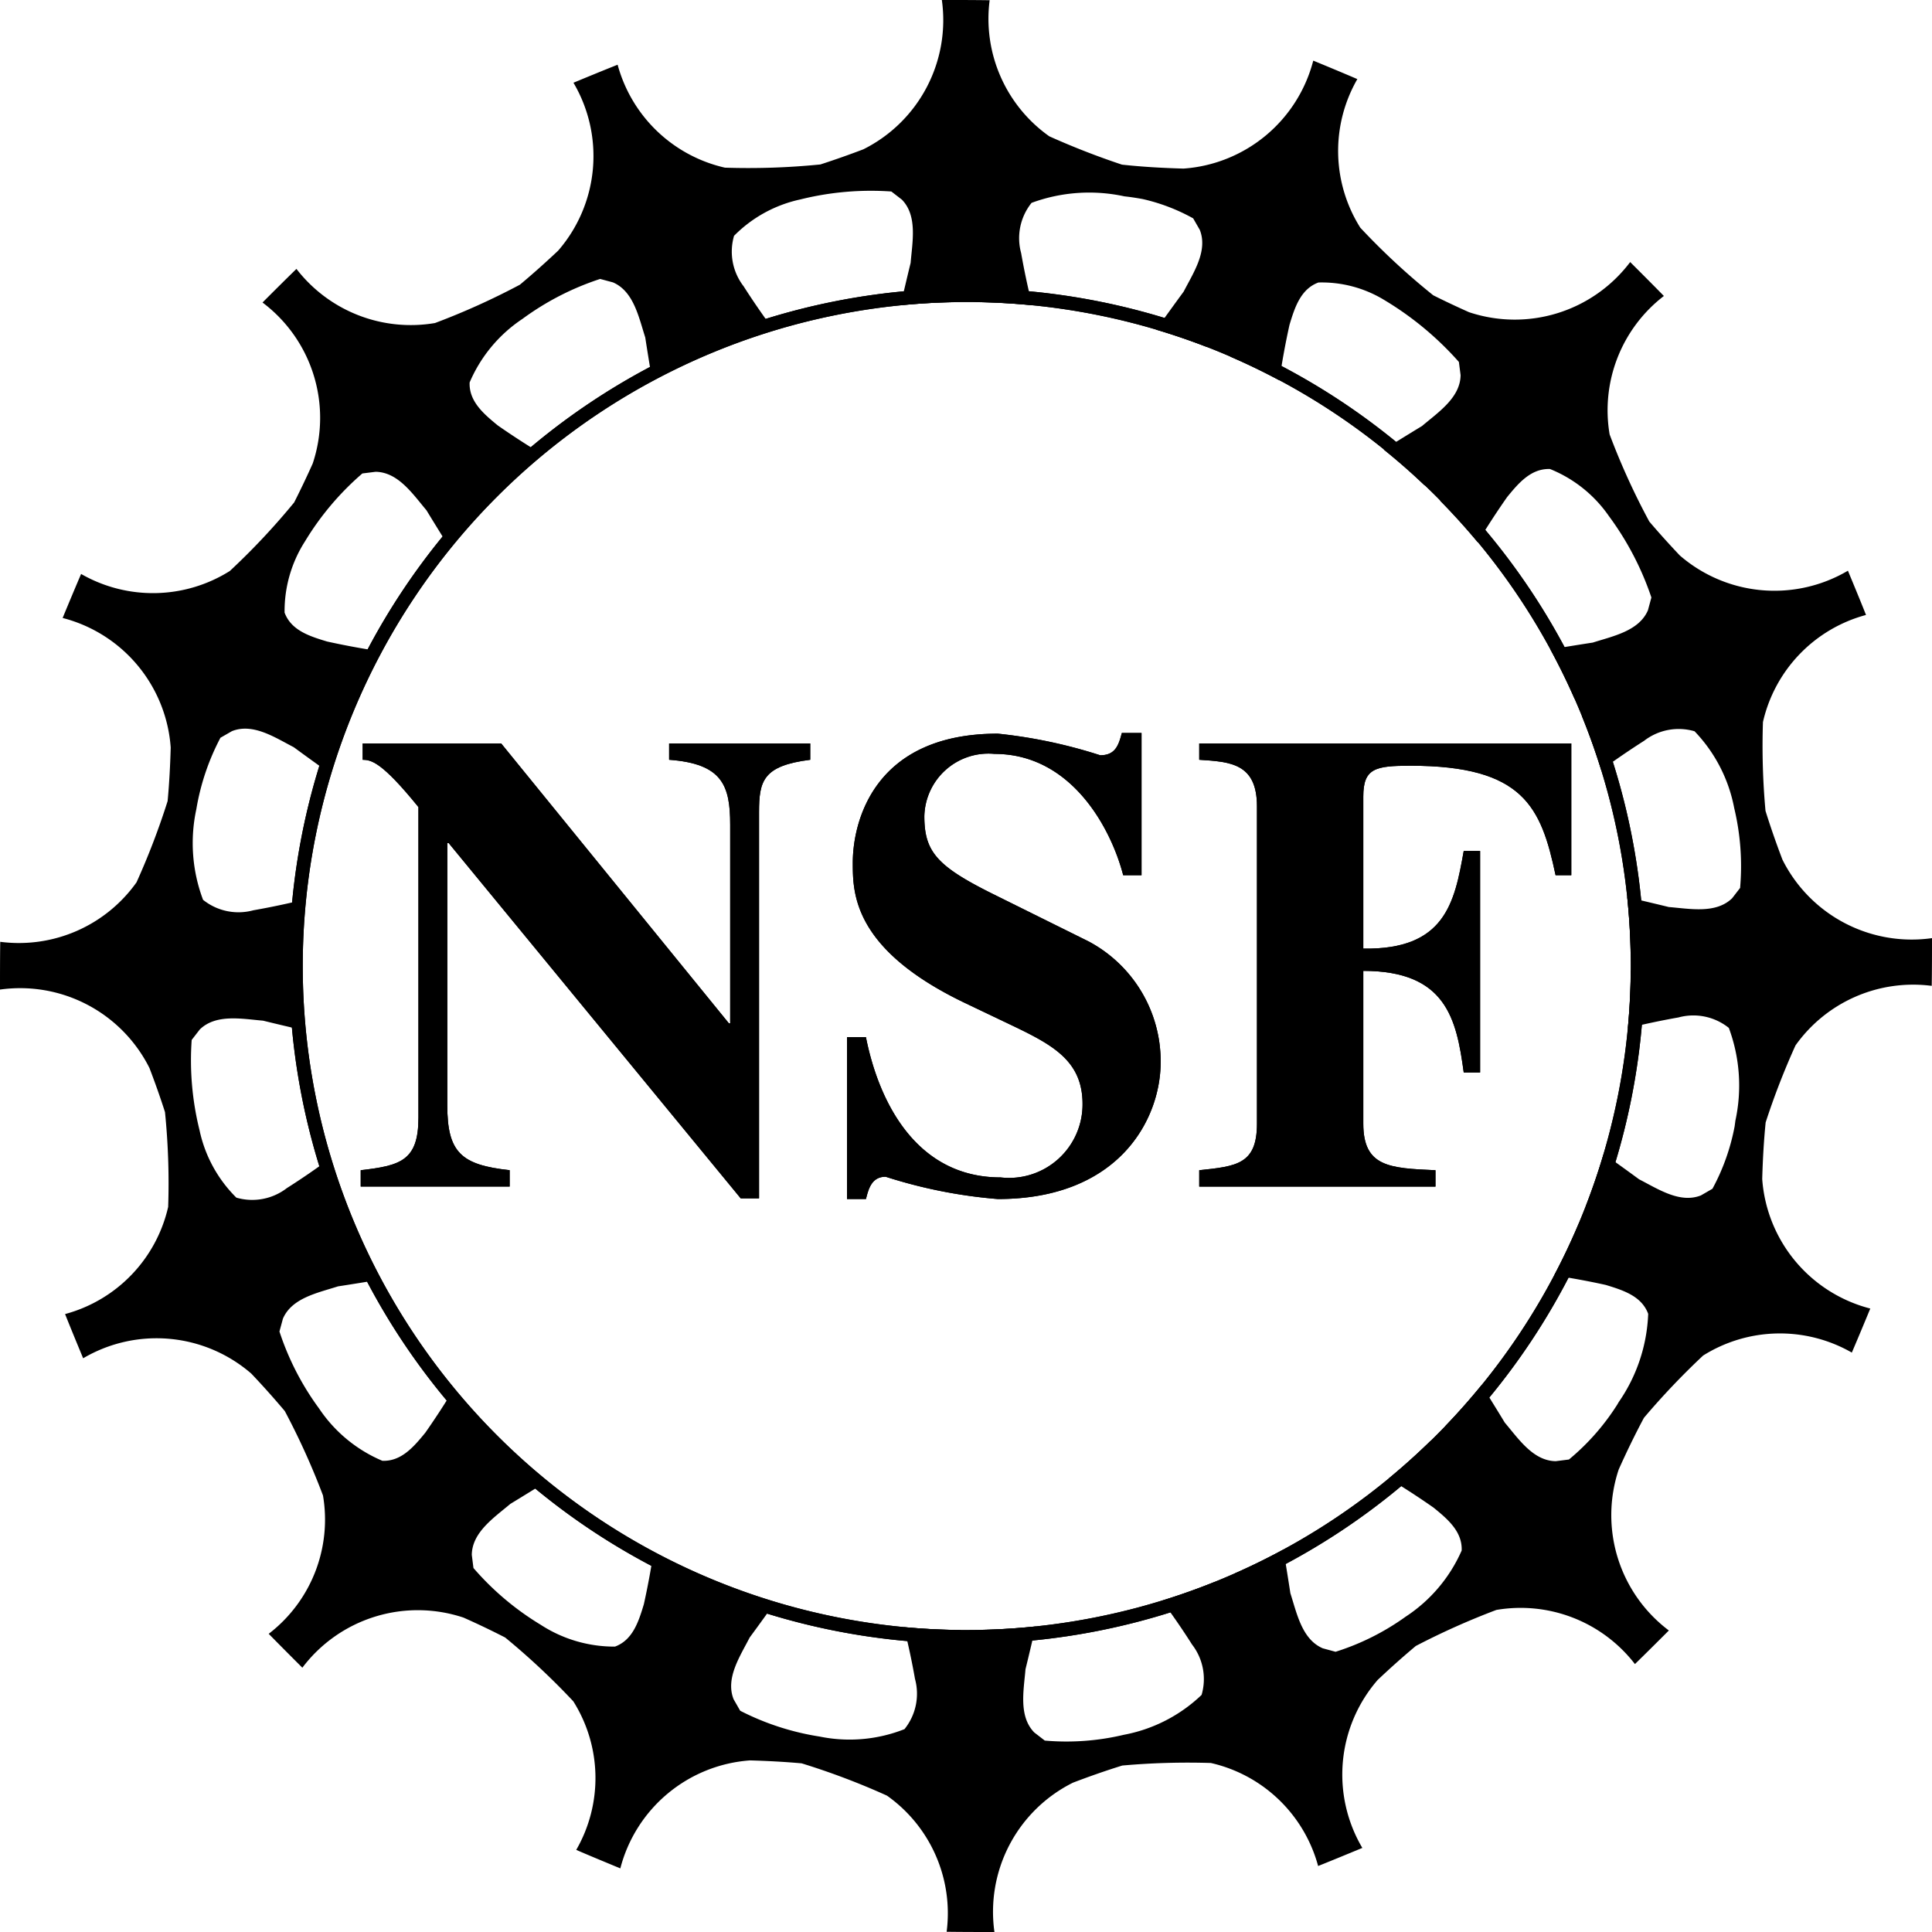 <svg xmlns="http://www.w3.org/2000/svg" width="50" height="50" viewBox="0 0 50 50">
  <g>
    <path d="M9.335,30.285c1.019-.119,1.494-.238,1.494-1.358v-8.04c-.95-1.171-1.222-1.223-1.443-1.223V19.24H12.97l5.894,7.244h.033v-5.14c0-1.018-.203-1.579-1.58-1.681V19.24h3.652v.423c-1.223.154-1.325.545-1.325,1.357v9.993h-.475l-7.558-9.195h-.035v6.787c0,1.221.358,1.543,1.614,1.679v.424H9.335Z"/>
    <path d="M9.335,30.285c1.019-.119,1.494-.238,1.494-1.358v-8.04c-.95-1.171-1.222-1.223-1.443-1.223V19.24H12.97l5.894,7.244h.033v-5.14c0-1.018-.203-1.579-1.58-1.681V19.24h3.652v.423c-1.223.154-1.325.545-1.325,1.357v9.993h-.475l-7.558-9.195h-.035v6.787c0,1.221.358,1.543,1.614,1.679v.424H9.335Z"/>
    <path d="M29.068,22.65c-.306-1.188-1.325-3.139-3.329-3.139a1.658,1.658,0,0,0-1.817,1.611c0,.916.323,1.29,1.75,2.002l2.497,1.238a3.515,3.515,0,0,1,1.869,3.122c0,1.493-1.088,3.547-4.212,3.547a12.826,12.826,0,0,1-2.905-.577c-.358,0-.442.305-.51.577h-.491v-4.191H22.41c.34,1.714,1.325,3.631,3.483,3.631a1.901,1.901,0,0,0,2.123-1.901c0-1.136-.799-1.543-1.903-2.069l-1.138-.543C22.07,24.567,22.07,23.108,22.07,22.328c0-1.035.527-3.341,3.754-3.341a12.951,12.951,0,0,1,2.649.559c.39,0,.475-.255.56-.577h.51V22.65Z"/>
    <path d="M29.068,22.65c-.306-1.188-1.325-3.139-3.329-3.139a1.658,1.658,0,0,0-1.817,1.611c0,.916.323,1.29,1.75,2.002l2.497,1.238a3.515,3.515,0,0,1,1.869,3.122c0,1.493-1.088,3.547-4.212,3.547a12.826,12.826,0,0,1-2.905-.577c-.358,0-.442.305-.51.577h-.491v-4.191H22.41c.34,1.714,1.325,3.631,3.483,3.631a1.901,1.901,0,0,0,2.123-1.901c0-1.136-.799-1.543-1.903-2.069l-1.138-.543C22.07,24.567,22.07,23.108,22.07,22.328c0-1.035.527-3.341,3.754-3.341a12.951,12.951,0,0,1,2.649.559c.39,0,.475-.255.56-.577h.51V22.65Z"/>
    <path d="M31.036,19.24h9.629v3.41h-.407c-.373-1.765-.832-2.833-3.754-2.833-.917,0-1.222.068-1.222.798V24.55c2.106.033,2.361-1.171,2.599-2.528h.424v5.734h-.424c-.187-1.391-.458-2.63-2.599-2.63V29.08c0,1.12.679,1.153,1.868,1.205v.424H31.036v-.424c.968-.102,1.494-.153,1.494-1.205v-8.212c0-1.119-.697-1.152-1.494-1.205Z"/>
    <path d="M31.036,19.24h9.629v3.41h-.407c-.373-1.765-.832-2.833-3.754-2.833-.917,0-1.222.068-1.222.798V24.55c2.106.033,2.361-1.171,2.599-2.528h.424v5.734h-.424c-.187-1.391-.458-2.63-2.599-2.63V29.08c0,1.12.679,1.153,1.868,1.205v.424H31.036v-.424c.968-.102,1.494-.153,1.494-1.205v-8.212c0-1.119-.697-1.152-1.494-1.205Z"/>
    <path d="M25,7.463A17.538,17.538,0,1,0,42.558,25,17.547,17.547,0,0,0,25,7.463m0,34.723A17.185,17.185,0,1,1,42.205,25,17.195,17.195,0,0,1,25,42.185"/>
    <path d="M25,7.463A17.538,17.538,0,1,0,42.558,25,17.547,17.547,0,0,0,25,7.463Zm0,34.723A17.185,17.185,0,1,1,42.205,25,17.195,17.195,0,0,1,25,42.185Z"/>
    <path d="M46.13,22.249c-.159-.416-.306-.838-.439-1.264a18.564,18.564,0,0,1-.066-2.298,3.727,3.727,0,0,1,2.667-2.772c-.15-.38-.338-.831-.468-1.145a3.742,3.742,0,0,1-4.352-.396c-.269-.285-.533-.576-.788-.876a18.263,18.263,0,0,1-1.027-2.255A3.731,3.731,0,0,1,43.061,7.66c-.285-.292-.631-.638-.872-.878a3.74,3.74,0,0,1-4.172,1.297c-.311-.139-.621-.284-.925-.437a17.975,17.975,0,0,1-1.888-1.75,3.725,3.725,0,0,1-.076-3.845c-.375-.161-.827-.349-1.141-.478a3.741,3.741,0,0,1-3.358,2.794c-.531-.015-1.062-.044-1.592-.102a19.987,19.987,0,0,1-1.881-.733A3.726,3.726,0,0,1,25.612.006C25.203,0,24.715-.001,24.375,0a3.736,3.736,0,0,1-2.031,3.864q-.551.21-1.112.392a18.707,18.707,0,0,1-2.471.083,3.737,3.737,0,0,1-2.777-2.664c-.379.15-.831.337-1.143.466a3.736,3.736,0,0,1-.397,4.347c-.321.302-.649.596-.989.88a18.672,18.672,0,0,1-2.197.992A3.737,3.737,0,0,1,7.672,6.959c-.292.284-.639.63-.878.87a3.733,3.733,0,0,1,1.299,4.167q-.228.509-.48,1.007a18.202,18.202,0,0,1-1.665,1.774,3.737,3.737,0,0,1-3.849.077c-.161.375-.349.826-.478,1.139a3.737,3.737,0,0,1,2.797,3.354c-.013.462-.037.923-.08,1.385a19.146,19.146,0,0,1-.805,2.103A3.735,3.735,0,0,1,.006,24.374C0,24.782,0,25.271,0,25.61a3.743,3.743,0,0,1,3.868,2.03c.144.377.279.756.402,1.141a18.34,18.34,0,0,1,.082,2.454,3.73,3.73,0,0,1-2.668,2.773c.151.379.338.831.468,1.144a3.743,3.743,0,0,1,4.352.397q.447.471.867.97a18.754,18.754,0,0,1,.988,2.184A3.725,3.725,0,0,1,6.954,42.283c.286.292.631.638.871.877a3.742,3.742,0,0,1,4.172-1.296q.545.242,1.077.515A18.585,18.585,0,0,1,14.837,44.03a3.724,3.724,0,0,1,.076,3.845c.375.163.827.348,1.141.479a3.741,3.741,0,0,1,3.358-2.795c.445.013.89.036,1.334.076a18.733,18.733,0,0,1,2.209.836,3.729,3.729,0,0,1,1.544,3.523C24.907,50,25.396,50,25.736,50a3.733,3.733,0,0,1,2.031-3.864c.421-.161.846-.31,1.277-.444a19.127,19.127,0,0,1,2.293-.066,3.733,3.733,0,0,1,2.776,2.666c.379-.151.832-.339,1.144-.468a3.733,3.733,0,0,1,.397-4.347c.321-.303.649-.597.988-.88a19.07,19.07,0,0,1,2.084-.932,3.736,3.736,0,0,1,3.586,1.401c.292-.284.638-.63.878-.869A3.735,3.735,0,0,1,41.892,38.03c.203-.453.419-.899.653-1.337a19.34,19.34,0,0,1,1.531-1.611,3.738,3.738,0,0,1,3.849-.077c.161-.375.348-.825.478-1.14a3.736,3.736,0,0,1-2.797-3.353c.014-.489.04-.976.089-1.464a19.242,19.242,0,0,1,.772-1.992,3.734,3.734,0,0,1,3.526-1.542C50,25.106,50,24.618,50,24.279a3.742,3.742,0,0,1-3.87-2.03m-1.092.725-.21.272c-.42.409-1.091.272-1.639.228-.359-.088-.719-.172-1.077-.257q.073.702.087,1.421l.026.015a.421.421,0,0,1-.023.469q-.005.751-.074,1.486.65-.16,1.312-.277a1.466,1.466,0,0,1,1.302.271,4.283,4.283,0,0,1,.169,2.404c-.005.046-.012.092-.018.139a5.523,5.523,0,0,1-.575,1.62l-.298.172c-.544.216-1.113-.168-1.601-.417-.304-.224-.611-.443-.915-.662q-.201.684-.457,1.343c.009.013.019.025.028.039a.421.421,0,0,1-.22.436q-.288.681-.633,1.331c.447.068.892.149,1.335.247.444.136.927.285,1.098.748a4.293,4.293,0,0,1-.764,2.286c-.01.019-.022.037-.032.056a6.034,6.034,0,0,1-1.255,1.428l-.341.043c-.586-.007-.964-.58-1.319-.997-.198-.328-.401-.651-.599-.975q-.446.547-.935,1.057c.005.024.012.047.017.07a.418.418,0,0,1-.407.321q-.52.508-1.081.972.593.356,1.161.754c.36.293.748.617.728,1.11a3.936,3.936,0,0,1-1.449,1.712,6.395,6.395,0,0,1-1.815.909l-.331-.09c-.54-.232-.67-.904-.838-1.425-.058-.379-.12-.755-.18-1.13q-.62.338-1.27.623c-.004.023-.007.044-.01.068a.421.421,0,0,1-.49.144q-.673.272-1.374.489c.272.367.533.745.779,1.133a1.459,1.459,0,0,1,.247,1.304,3.963,3.963,0,0,1-2.011,1.032,6.418,6.418,0,0,1-2.047.15l-.272-.21c-.41-.42-.273-1.091-.227-1.637.091-.368.176-.739.264-1.106q-.698.073-1.412.089c-.011.017-.022.035-.033.053a.421.421,0,0,1-.504-.051q-.738-.007-1.46-.073c.11.443.206.889.285,1.339a1.459,1.459,0,0,1-.272,1.3,3.861,3.861,0,0,1-2.195.192,6.795,6.795,0,0,1-2.057-.668l-.17-.297c-.217-.544.166-1.111.416-1.599.224-.303.442-.608.661-.91q-.683-.203-1.341-.461l-.041.03a.422.422,0,0,1-.441-.228q-.68-.29-1.327-.636c-.068.45-.151.899-.25,1.344-.134.444-.285.927-.748,1.097a3.495,3.495,0,0,1-1.925-.567,7.245,7.245,0,0,1-1.737-1.467l-.043-.34c.007-.586.579-.965.997-1.319.317-.192.631-.388.945-.58q-.553-.45-1.068-.942l-.029.007a.425.425,0,0,1-.317-.35q-.521-.53-.998-1.103-.347.574-.733,1.125c-.294.359-.619.747-1.112.727a3.703,3.703,0,0,1-1.637-1.353,7.068,7.068,0,0,1-1.026-1.993l.09-.332c.231-.538.904-.668,1.426-.836.362-.055.723-.115,1.083-.172q-.337-.626-.622-1.282l-.021-.004A.424.424,0,0,1,9.029,31.4q-.277-.692-.496-1.412c-.361.266-.73.52-1.109.76a1.468,1.468,0,0,1-1.307.247A3.468,3.468,0,0,1,5.164,29.25a7.499,7.499,0,0,1-.203-2.337l.21-.271c.42-.409,1.092-.273,1.638-.227.357.088.713.171,1.068.255-.045-.468-.071-.942-.078-1.42l-.024-.014a.423.423,0,0,1,.024-.472q.01-.751.083-1.485c-.438.107-.879.201-1.325.279a1.464,1.464,0,0,1-1.302-.271,4.158,4.158,0,0,1-.174-2.344,6.123,6.123,0,0,1,.624-1.85l.298-.171c.545-.217,1.113.165,1.6.416.309.228.62.45.929.673q.205-.676.463-1.329c-.016-.022-.032-.043-.048-.065a.42.42,0,0,1,.266-.458q.29-.667.632-1.302-.693-.103-1.381-.255c-.444-.134-.928-.284-1.099-.748a3.346,3.346,0,0,1,.528-1.843,7.306,7.306,0,0,1,1.485-1.758l.342-.043c.585.008.964.579,1.317.996.198.327.4.649.598.973q.446-.55.935-1.061c-.005-.021-.01-.042-.015-.063a.421.421,0,0,1,.395-.321c.348-.34.709-.667,1.085-.977q-.589-.354-1.153-.747c-.359-.295-.748-.62-.728-1.112a3.734,3.734,0,0,1,1.367-1.645,7.128,7.128,0,0,1,2.011-1.034l.331.089c.537.231.668.903.836,1.425.057.373.119.743.178,1.114q.622-.333,1.273-.615c.004-.02.006-.039.009-.059a.421.421,0,0,1,.483-.146q.679-.271,1.385-.482c-.273-.37-.535-.748-.783-1.137a1.466,1.466,0,0,1-.247-1.305,3.423,3.423,0,0,1,1.713-.941,7.562,7.562,0,0,1,2.358-.206l.272.21c.409.418.272,1.09.227,1.637-.09.366-.174.732-.262,1.096q.698-.068,1.41-.079l.033-.053a.422.422,0,0,1,.506.052q.738.011,1.46.082c-.111-.446-.207-.896-.287-1.351a1.459,1.459,0,0,1,.27-1.3,4.309,4.309,0,0,1,2.406-.168c.157.016.311.041.463.068a4.913,4.913,0,0,1,1.313.501l.171.297c.217.544-.166,1.112-.417,1.599-.241.328-.477.657-.714.985q.667.198,1.312.448c.042-.03.082-.061.124-.09a.429.429,0,0,1,.485.341q.649.28,1.269.613c.07-.481.157-.96.263-1.436.134-.444.286-.927.749-1.097a3.105,3.105,0,0,1,1.707.455,8.194,8.194,0,0,1,1.928,1.601l.044.341c-.007.585-.58.962-.998,1.317-.334.202-.663.407-.993.61.365.295.719.603,1.058.928l.087-.022a.421.421,0,0,1,.321.425q.506.515.968,1.069.359-.596.76-1.169c.293-.359.618-.746,1.111-.728a3.397,3.397,0,0,1,1.524,1.218,7.633,7.633,0,0,1,1.1,2.107l-.09.332c-.232.537-.905.668-1.427.835-.368.056-.734.117-1.099.175.227.415.435.843.627,1.278l.032.005a.423.423,0,0,1,.159.444q.279.686.5,1.399.541-.397,1.109-.759a1.464,1.464,0,0,1,1.306-.247,3.925,3.925,0,0,1,1.026,1.987,6.456,6.456,0,0,1,.153,2.062"/>
  </g>
</svg>
